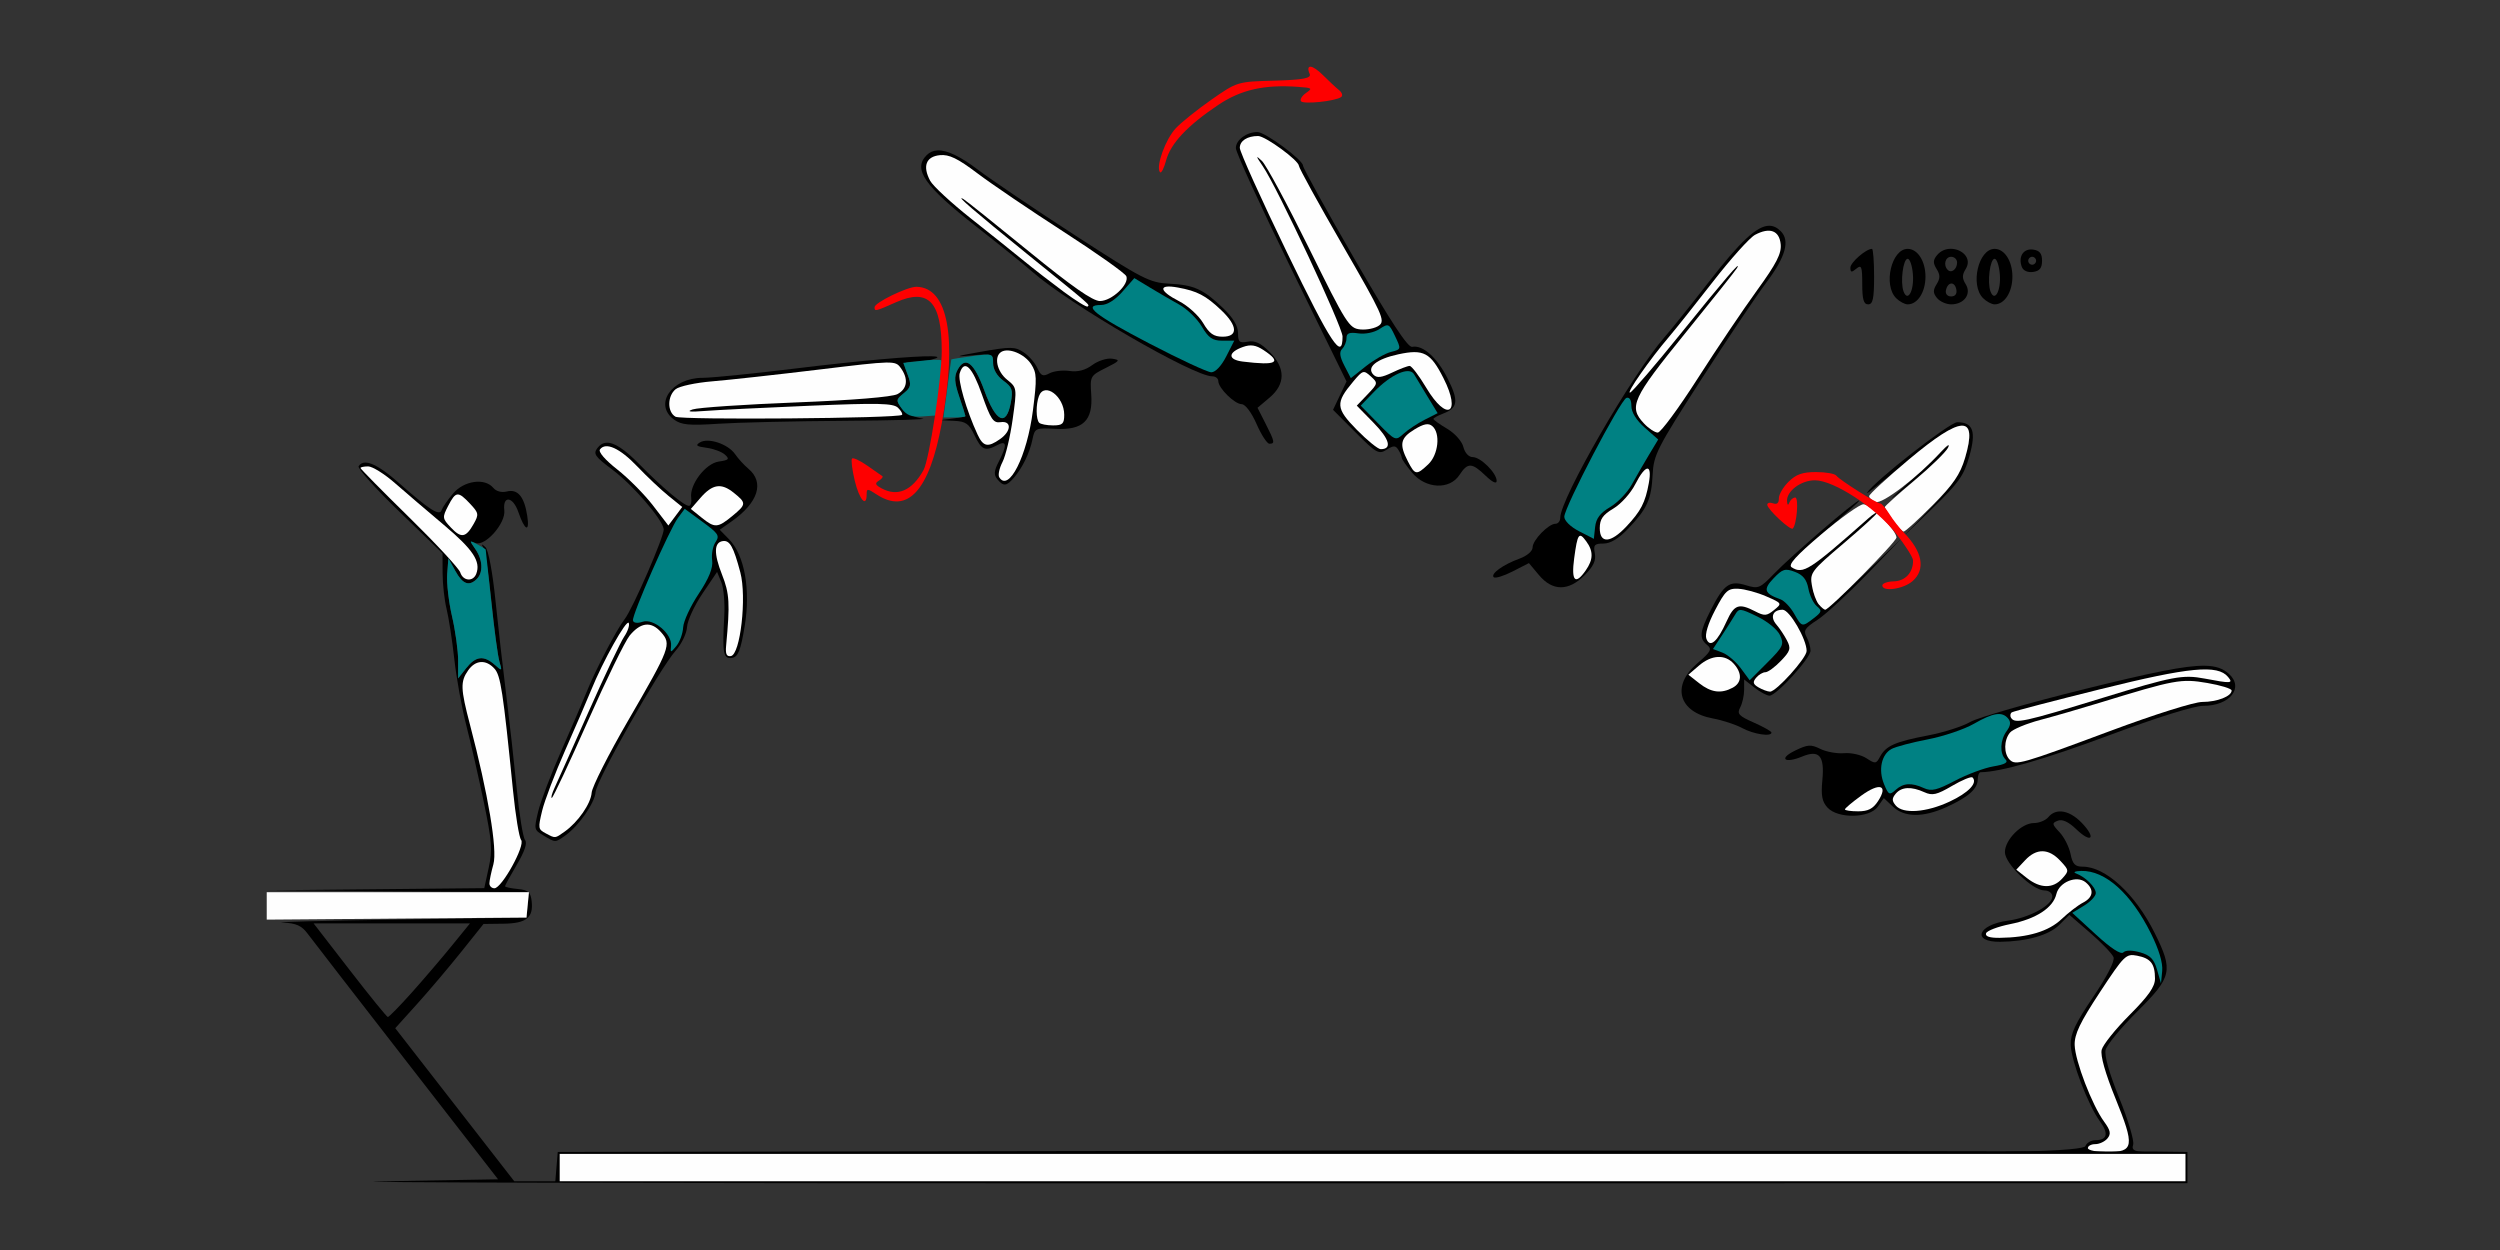 <?xml version="1.0" encoding="UTF-8" standalone="no"?>
<!-- Created with Inkscape (http://www.inkscape.org/) -->

<svg
   xmlns:dc="http://purl.org/dc/elements/1.1/"
   xmlns:cc="http://creativecommons.org/ns#"
   xmlns:rdf="http://www.w3.org/1999/02/22-rdf-syntax-ns#"
   xmlns:svg="http://www.w3.org/2000/svg"
   xmlns="http://www.w3.org/2000/svg"
   xmlns:sodipodi="http://sodipodi.sourceforge.net/DTD/sodipodi-0.dtd"
   xmlns:inkscape="http://www.inkscape.org/namespaces/inkscape"
   id="svg3336"
   version="1.1"
   inkscape:version="0.91 r13725"
   width="800"
   height="400"
   viewBox="0 0 800 400"
   sodipodi:docname="bb950600.svg">
  <rect x="0" y="0" width="800" height="400" fill="#333333" stroke="none"/>
  <defs
     id="defs3340" />
  <sodipodi:namedview
     pagecolor="#a4b0b0"
     bordercolor="#666666"
     borderopacity="1"
     objecttolerance="10"
     gridtolerance="10"
     guidetolerance="10"
     inkscape:pageopacity="0"
     inkscape:pageshadow="2"
     inkscape:window-width="1406"
     inkscape:window-height="897"
     id="namedview3338"
     showgrid="false"
     inkscape:zoom="1.0419665"
     inkscape:cx="555.40202"
     inkscape:cy="116.89482"
     inkscape:window-x="16"
     inkscape:window-y="127"
     inkscape:window-maximized="0"
     inkscape:current-layer="svg3336" />
  <g
     id="g4206"
     transform="translate(75.354,45.498)">
    <g
       transform="translate(-104.673,330.998)"
       id="g4845">
      <path
         sodipodi:nodetypes="cssssssscccsscssccccsssssssssssccc"
         inkscape:connector-curvature="0"
         style="fill:#000000"
         d="m 688.33,-116.832 c -1.363,0.068 -2.582,0.663 -3.531,1.811 -0.866,1.046 -2.954,1.902 -4.639,1.902 -3.95,0 -9.271,5.345 -9.271,9.311 0,3.681 8.85,12.254 12.648,12.254 1.413,0 2.525,0.845 2.525,1.92 0,2.824 -7.343,6.83 -14.203,7.748 -9.684,1.295 -11.727,6.875 -2.477,6.766 8.545,-0.101 15.641,-2.131 18.912,-5.412 l 3.211,-3.221 6.699,5.801 c 3.684,3.19 7.035,6.687 7.449,7.77 0.459,1.2 -2.097,6.179 -6.545,12.748 -5.703,8.422 -7.269,11.763 -7.166,15.283 0.151,5.144 5.558,19.287 9.373,24.514 2.842,3.894 2.33,5.996 -1.459,5.996 -1.372,0 -2.82,0.856 -3.221,1.902 -0.239,0.626 -5.317,1.531 -25.414,1.816 l 0,0.63 c 28.839,-0.063 49.417,-0.133 47.969,-0.215 -6.936,-0.393 -7.876,-0.741 -7.26,-2.689 0.39,-1.231 -1.598,-7.91 -4.414,-14.842 -3.23,-7.952 -4.852,-13.674 -4.398,-15.504 0.395,-1.595 4.969,-7.137 10.166,-12.316 11.103,-11.065 11.53,-13.009 5.525,-25.092 -6.184,-12.442 -15.711,-21.213 -23.045,-21.213 -2.438,0 -3.229,-0.833 -3.873,-4.063 -0.445,-2.234 -2.025,-5.356 -3.51,-6.941 -2.457,-2.623 -2.505,-2.955 -0.537,-3.713 1.426,-0.549 3.423,0.378 5.867,2.727 4.875,4.685 6.498,2.922 1.82,-1.977 -2.217,-2.321 -4.551,-3.576 -6.611,-3.697 -0.2,-0.012 -0.397,-0.012 -0.592,-0.002 z"
         id="path4413" />
      <path
         inkscape:connector-curvature="0"
         style="fill:#fefefe"
         d="m 697.443,-9.105 c 0,-0.698 1.068,-1.268 2.374,-1.268 1.306,0 3.055,-0.823 3.886,-1.828 1.202,-1.452 0.978,-2.56 -1.089,-5.391 -3.831,-5.248 -9.258,-19.389 -9.4,-24.493 -0.096,-3.452 1.696,-7.206 8.059,-16.877 7.79,-11.841 8.361,-12.403 11.913,-11.714 4.366,0.847 5.707,2.559 5.734,7.321 0.015,2.585 -2.058,5.549 -8.16,11.67 -4.499,4.513 -8.505,9.518 -8.902,11.122 -0.459,1.852 1.147,7.521 4.396,15.521 6.236,15.351 5.958,17.205 -2.574,17.205 -3.431,0 -6.237,-0.571 -6.237,-1.268 z"
         id="path4502" />
      <path
         inkscape:connector-curvature="0"
         style="fill:#fefefe"
         d="m 664.854,-77.833 c 0.274,-0.825 3.751,-2.152 7.726,-2.948 8.282,-1.659 13.736,-5.206 14.772,-9.607 0.908,-3.859 6.551,-6.124 9.384,-3.765 2.782,2.316 2.449,4.802 -0.873,6.513 -1.565,0.806 -4.65,3.178 -6.855,5.271 -4.106,3.896 -10.669,5.879 -19.805,5.983 -3.188,0.036 -4.677,-0.458 -4.349,-1.446 z"
         id="path4498" />
      <path
         inkscape:connector-curvature="0"
         style="fill:#fefefe"
         d="m 677.937,-95.513 -3.409,-2.69 2.827,-3.018 c 3.634,-3.88 7.505,-3.832 11.225,0.14 2.871,3.066 2.89,3.232 0.657,5.708 -2.968,3.289 -7.017,3.239 -11.299,-0.14 z"
         id="path4494" />
      <path
         inkscape:connector-curvature="0"
         style="fill:#008183;fill-opacity:1"
         d="m 719.572,-66.184 c -0.985,-3.414 -2.183,-4.641 -5.429,-5.561 -2.609,-0.74 -4.614,-0.729 -5.37,0.029 -0.765,0.767 -3.972,-1.328 -8.771,-5.729 l -7.565,-6.939 3.767,-2.298 c 2.072,-1.264 3.767,-3.074 3.767,-4.023 0,-1.883 -3.316,-5.183 -6.323,-6.292 -1.061,-0.391 -0.337,-0.744 1.643,-0.8 7.693,-0.218 15.953,7.177 22.323,19.985 2.563,5.152 3.857,9.465 3.608,12.021 l -0.388,3.986 -1.264,-4.381 z"
         id="path4524" />
    </g>
    <path
       inkscape:connector-curvature="0"
       id="path4643"
       d="m 41.67,102.52 c -1.009,-0.027 -1.764,0.369 -2.27,1.188 -0.411,0.664 5.464,7.207 13.053,14.539 L 66.25,131.576 l 0.029,6.4 c 0.016,3.52 0.59,8.648 1.275,11.398 0.685,2.75 1.798,9.987 2.475,16.084 0.676,6.097 2.41,15.659 3.85,21.25 1.44,5.591 3.959,16.635 5.6,24.541 2.58,12.435 2.789,15.258 1.557,20.918 l -1.424,6.543 -35.119,0.354 -35.117,0.352 42.268,0.291 42.094,0.291 c -0.645,-0.595 -1.68,-0.847 -3.424,-1.016 -2.234,-0.215 -4.062,-0.611 -4.062,-0.881 0,-0.27 1.708,-3.388 3.795,-6.928 2.517,-4.269 3.397,-6.917 2.613,-7.867 -0.65,-0.788 -1.849,-8.182 -2.664,-16.432 -0.815,-8.25 -2.326,-21.75 -3.357,-30 -1.032,-8.25 -2.589,-21.927 -3.461,-30.393 -0.927,-9 -2.252,-16.008 -3.189,-16.875 -1.258,-1.163 -1.39,-1.108 -0.615,0.252 0.543,0.954 1.704,8.829 2.578,17.5 0.875,8.671 2.008,17.172 2.518,18.891 0.9,3.034 0.853,3.061 -1.557,0.938 -3.46,-3.049 -6.05,-2.734 -9.07,1.105 l -2.59,3.295 0,-5.717 c 0,-3.144 -0.873,-9.479 -1.939,-14.078 -1.067,-4.599 -1.77,-10.679 -1.562,-13.514 l 0.377,-5.154 2.219,4.062 c 2.338,4.278 4.418,5.05 6.906,2.562 2.066,-2.066 1.879,-6.153 -0.434,-9.455 -1.718,-2.453 -1.721,-2.679 -0.027,-2.029 3.095,1.188 9.722,-6.307 9.238,-10.447 -0.571,-4.878 2.768,-4.484 4.486,0.529 2.061,6.014 3.698,6.72 2.85,1.229 -0.957,-6.193 -3.048,-8.676 -6.564,-7.793 -1.655,0.415 -3.382,-0.054 -4.309,-1.17 -2.714,-3.27 -9.386,-2.318 -12.885,1.84 -1.714,2.037 -3.354,4.417 -3.645,5.287 -0.665,1.996 -3.828,-0.026 -13.846,-8.848 -4.769,-4.2 -8.225,-6.313 -10.445,-6.373 z"
       style="fill:#000000" />
    <path
       inkscape:connector-curvature="0"
       id="path4641"
       d="m 93.736,239.998 c 0.058,0.054 0.102,0.122 0.154,0.182 L 93.908,240 93.736,239.998 Z"
       style="fill:#000000" />
    <path
       sodipodi:nodetypes="cccsssccsscccccscccccccccccsccccccsccc"
       inkscape:connector-curvature="0"
       id="path4636"
       d="M 93.891,240.18 93.518,244.062 93.125,248.125 51.25,248.775 c -23.031,0.358 -39.337,0.78 -36.234,0.938 4.479,0.228 6.152,0.976 8.125,3.635 1.366,1.842 15.623,20.263 31.682,40.938 L 84.021,331.875 46.697,332.529 C 26.17,332.889 133.406,333.17 285,333.154 l 339.625,-0.029 0,-5 0,-5 -10.914,-0.139 -231.1,-0.391 c -24.517,0.081 -54.095,0.147 -92.965,0.213 L 103.125,323.125 l -0.389,4.688 -0.387,4.688 -6.572,0 -6.57,0 L 70.166,308.012 51.125,283.523 l 6.945,-7.699 c 3.82,-4.235 10.176,-11.738 14.125,-16.676 l 7.18,-8.979 6.41,-0.084 c 7.304,-0.097 9.596,-1.932 8.992,-7.197 -0.149,-1.304 -0.389,-2.138 -0.887,-2.709 z M 25.006,250 l 25.012,0 25.012,0 -5.848,7.188 c -3.216,3.953 -8.99,10.704 -12.828,15 -3.838,4.296 -7.26,7.788 -7.604,7.76 -0.344,-0.029 -5.826,-6.779 -12.184,-15 z"
       style="fill:#000000" />
    <path
       sodipodi:nodetypes="ccccccccc"
       inkscape:connector-curvature="0"
       id="path4741"
       d="m 103.75,328.125 0,-4.375 228.125,0 292.125,0 0,4.375 0,4.375 -292.125,0 -228.125,0 z"
       style="fill:#fefefe" />
    <path
       inkscape:connector-curvature="0"
       id="path4731"
       d="M 10,244.392 10,240 l 41.954,0 41.954,0 -0.392,4.062 L 93.125,248.125 51.562,248.454 10,248.784 l 0,-4.392 z"
       style="fill:#fefefe" />
    <path
       inkscape:connector-curvature="0"
       id="path4729"
       d="m 81.257,237.188 c 0.004,-0.859 0.578,-3.62 1.277,-6.135 1.314,-4.73 -1.652,-22.367 -7.533,-44.803 -2.985,-11.387 -3.058,-13.648 -0.555,-17.222 2.344,-3.347 5.698,-3.572 8.419,-0.565 1.99,2.199 2.76,7.251 5.948,39.037 0.793,7.906 1.958,15.008 2.589,15.783 1.412,1.733 -6.171,15.467 -8.54,15.467 -0.886,0 -1.608,-0.703 -1.605,-1.562 z"
       style="fill:#fefefe" />
    <path
       inkscape:connector-curvature="0"
       id="path4715"
       d="M 71.933,137.684 C 71.529,136.411 64.179,128.486 55.599,120.074 47.02,111.662 40,104.548 40,104.265 c 0,-0.283 1.106,-0.515 2.458,-0.515 1.352,0 5.189,2.391 8.526,5.312 3.337,2.922 10.409,8.969 15.716,13.438 9.328,7.856 11.862,11.68 10.349,15.622 -1.006,2.622 -4.232,2.346 -5.116,-0.438 z"
       style="fill:#fefefe" />
    <path
       inkscape:connector-curvature="0"
       id="path4709"
       d="m 68.892,123.277 c -2.713,-2.888 -2.75,-3.193 -0.833,-6.899 2.432,-4.703 3.163,-4.774 7.004,-0.685 2.786,2.965 2.868,3.425 1.155,6.462 -2.506,4.445 -3.991,4.672 -7.326,1.122 z"
       style="fill:#fefefe" />
    <path
       inkscape:connector-curvature="0"
       id="path4759"
       d="m 71.25,165.871 c 0,-3.144 -0.873,-9.479 -1.939,-14.077 -1.067,-4.599 -1.77,-10.68 -1.562,-13.515 L 68.125,133.125 l 2.22,4.062 c 2.338,4.278 4.418,5.05 6.905,2.562 2.096,-2.096 1.868,-6.168 -0.538,-9.603 -1.977,-2.823 -1.959,-2.867 0.625,-1.484 1.464,0.784 2.693,1.546 2.73,1.694 0.037,0.148 0.833,7.581 1.77,16.519 0.936,8.938 2.119,17.656 2.629,19.375 0.9,3.034 0.854,3.061 -1.556,0.938 -3.46,-3.049 -6.049,-2.733 -9.07,1.106 l -2.591,3.294 0,-5.716 z"
       style="fill:#008183" />
    <g
       transform="translate(141.268,47.874)"
       id="g4768">
      <path
         inkscape:connector-curvature="0"
         style="fill:#000000"
         d="m 488.846,119.664 c -6.269,-0.08 -17.03,2.184 -38.221,7.424 -17.875,4.42 -34.443,9.183 -36.818,10.584 -2.376,1.401 -8.454,3.338 -13.506,4.305 -10.502,2.009 -13.453,3.32 -15.316,6.803 -1.235,2.308 -1.523,2.339 -4.344,0.49 -1.662,-1.089 -4.875,-1.819 -7.143,-1.623 -2.267,0.196 -5.685,-0.417 -7.594,-1.361 -3.045,-1.507 -4.042,-1.439 -8.125,0.545 -5.333,2.591 -3.355,4.229 2.285,1.893 5.479,-2.269 7.214,-0.239 6.465,7.562 -0.468,4.875 -0.104,6.837 1.627,8.75 3.302,3.649 13.496,3.474 16.123,-0.277 l 1.92,-2.742 2.918,2.742 c 3.694,3.47 9.667,3.522 17.109,0.146 6.96,-3.157 10.023,-5.86 10.023,-8.848 0,-1.268 0.422,-2.311 0.938,-2.316 6.359,-0.064 20.468,-4.121 41.184,-11.846 15.302,-5.706 27.083,-9.395 30.008,-9.395 8.589,0 13.229,-5.836 8.184,-10.295 -1.81,-1.6 -3.955,-2.493 -7.717,-2.541 z"
         id="path4651" />
      <path
         inkscape:connector-curvature="0"
         style="fill:#fefefe"
         d="m 373.75,165.633 c 0,-0.339 2.351,-2.32 5.224,-4.401 5.949,-4.31 8.75,-3.393 5.374,1.76 -1.605,2.449 -3.186,3.259 -6.366,3.259 -2.327,0 -4.231,-0.278 -4.231,-0.617 z"
         id="path4701" />
      <path
         inkscape:connector-curvature="0"
         style="fill:#fefefe"
         d="m 390,164.375 c -1.241,-1.496 -1.241,-2.254 0,-3.75 1.847,-2.225 4.995,-2.393 9.174,-0.489 2.559,1.166 3.965,0.845 8.865,-2.027 3.203,-1.877 6.149,-3.087 6.546,-2.69 1.737,1.737 -1.281,4.903 -7.378,7.741 C 399.749,166.633 392.31,167.158 390,164.375 Z"
         id="path4699" />
      <path
         inkscape:connector-curvature="0"
         style="fill:#fefefe"
         d="m 426.469,149.719 c -1.921,-1.921 -1.875,-6.246 0.094,-8.649 0.859,-1.05 5.219,-2.876 9.688,-4.059 4.469,-1.183 12.906,-3.621 18.75,-5.417 24.353,-7.488 26.303,-7.849 34.688,-6.419 4.297,0.733 7.812,1.817 7.812,2.41 0,1.853 -4.641,3.666 -9.386,3.666 -2.584,0 -15.179,3.961 -29.145,9.166 -28.898,10.77 -30.559,11.245 -32.501,9.303 z"
         id="path4695" />
      <path
         inkscape:connector-curvature="0"
         style="fill:#fefefe"
         d="m 426.928,136.336 c -0.396,-0.64 -0.279,-1.436 0.26,-1.769 0.538,-0.333 13.345,-3.678 28.458,-7.434 28.376,-7.052 37.366,-7.91 40.705,-3.887 1.734,2.09 1.029,2.14 -7.467,0.529 -7.021,-1.332 -10.199,-0.733 -32.515,6.124 -25.398,7.804 -28.216,8.42 -29.441,6.437 z"
         id="path4687" />
      <path
         inkscape:connector-curvature="0"
         style="fill:#008183"
         d="m 386.277,157.565 c -1.901,-4.589 -0.838,-9.543 2.421,-11.288 1.33,-0.712 6.527,-2.083 11.548,-3.048 5.021,-0.964 11.66,-3.204 14.754,-4.977 6.258,-3.586 9.061,-4.016 10.994,-1.687 0.917,1.105 0.778,2.279 -0.472,3.989 -2.113,2.89 -2.303,7.164 -0.402,9.065 0.993,0.993 -0.071,1.613 -3.871,2.255 -2.882,0.487 -8.403,2.549 -12.267,4.582 -5.78,3.041 -7.543,3.461 -9.938,2.37 -4.015,-1.83 -6.601,-1.662 -9.089,0.59 -1.933,1.75 -2.253,1.589 -3.678,-1.851 z"
         id="path4753" />
    </g>
    <g
       transform="matrix(0.99,-0.142,0.142,0.99,13.165,298.304)"
       id="g4819">
      <path
         inkscape:connector-curvature="0"
         style="fill:#000000"
         d="m 133.117,-185.074 c -1.126,-0.087 -2.137,0.343 -3.064,1.273 -1.656,1.662 -1.211,2.548 3.83,7.605 5.759,5.777 13.468,17.821 13.49,21.08 0.014,2.034 -13.478,23.93 -16.498,26.775 -2.775,2.614 -11.545,14.769 -15.1,20.93 -1.61,2.791 -6.494,10.781 -10.855,17.758 -4.361,6.977 -8.922,15.2 -10.135,18.271 -2.187,5.541 -2.182,5.604 0.68,7.928 3.397,2.759 3.261,2.741 6.797,0.922 4.734,-2.435 10.83,-8.961 11.59,-12.406 0.825,-3.742 25.88,-36.153 31.83,-41.176 2.148,-1.813 4.229,-4.931 4.627,-6.926 0.398,-1.995 3.265,-6.43 6.369,-9.855 l 5.645,-6.229 0.881,3.463 c 0.484,1.904 0.215,6.755 -0.596,10.781 -2.37,11.77 -2.294,13.662 0.529,13.662 1.969,0 3.087,-1.944 5.482,-9.514 3.573,-11.291 3.169,-22.477 -1.02,-28.184 l -2.531,-3.451 4.117,-2.086 c 9.345,-4.738 12.309,-10.876 7.711,-15.973 -1.155,-1.281 -2.736,-3.609 -3.514,-5.174 -1.754,-3.529 -7.725,-6.534 -10.584,-5.326 -1.684,0.712 -1.303,1.135 1.812,2.004 2.173,0.606 4.663,1.959 5.531,3.008 1.346,1.627 1.011,1.908 -2.26,1.908 -4.298,0 -10.383,6.003 -10.383,10.244 0,1.342 -0.459,2.439 -1.018,2.439 -1.422,0 -7.654,-6.931 -13.885,-15.443 -3.965,-5.416 -7.003,-8.118 -9.48,-8.311 z"
         id="path4422" />
      <path
         inkscape:connector-curvature="0"
         style="fill:#fefefe"
         d="m 96.204,-64.102 c -2.257,-1.656 -2.263,-1.937 -0.149,-7.294 1.209,-3.064 5.767,-11.28 10.128,-18.256 4.361,-6.976 9.26,-14.968 10.887,-17.758 5.039,-8.643 14.484,-21 14.959,-19.57 0.248,0.747 -0.678,2.603 -2.058,4.122 -1.38,1.52 -7.98,11.48 -14.666,22.134 -6.686,10.654 -13.08,20.786 -14.21,22.515 -1.129,1.729 -1.745,3.144 -1.368,3.144 0.377,0 7.036,-10.132 14.798,-22.515 7.762,-12.383 15.517,-23.799 17.234,-25.369 4.087,-3.737 7.485,-3.612 10.085,0.369 2.82,4.317 2.3,5.269 -14.519,26.586 -7.706,9.767 -14.339,19.248 -14.741,21.068 -0.764,3.466 -5.621,8.699 -10.323,11.122 -3.428,1.767 -3.228,1.777 -6.057,-0.299 z"
         id="path4500" />
      <path
         inkscape:connector-curvature="0"
         style="fill:#fefefe"
         d="m 161.836,-115.338 c 3.188,-13.277 3.449,-16.351 1.93,-22.725 -1.681,-7.056 -1.09,-10.572 1.778,-10.572 2.261,0 3.134,2.268 4.124,10.716 0.953,8.136 -3.731,26.069 -6.809,26.069 -1.389,0 -1.648,-0.883 -1.022,-3.488 z"
         id="path4492" />
      <path
         inkscape:connector-curvature="0"
         style="fill:#fefefe"
         d="m 159.933,-156.986 -3.066,-3.278 3.548,-3.065 c 4.445,-3.839 7.267,-3.873 10.773,-0.129 3.583,3.826 3.503,4.251 -1.36,7.226 -5.311,3.248 -6.216,3.179 -9.896,-0.755 z"
         id="path4480" />
      <path
         inkscape:connector-curvature="0"
         style="fill:#fefefe"
         d="m 145.038,-163.092 c -2.182,-3.879 -6.536,-9.742 -9.675,-13.028 -3.427,-3.588 -5.248,-6.436 -4.557,-7.129 2.17,-2.177 6.35,0.507 11.045,7.093 2.585,3.626 6.429,8.455 8.542,10.732 l 3.843,4.139 -2.615,2.623 -2.615,2.623 z"
         id="path4474" />
      <path
         inkscape:connector-curvature="0"
         style="fill:#008183;fill-opacity:1"
         d="m 144.388,-117.805 c 0.962,-3.69 -4.308,-9.616 -7.933,-8.92 -1.711,0.328 -2.981,-0.04 -2.981,-0.864 0,-1.931 15.749,-27.259 18.94,-30.46 l 2.532,-2.54 5.051,4.948 c 4.539,4.446 4.861,5.159 3.174,7.029 -1.033,1.145 -1.877,3.665 -1.877,5.6 0,2.391 -1.848,5.581 -5.766,9.952 -3.171,3.538 -6.082,8.017 -6.468,9.952 -0.386,1.935 -1.735,4.457 -2.997,5.603 -2.144,1.947 -2.255,1.927 -1.674,-0.3 z"
         id="path4522" />
    </g>
    <g
       transform="translate(-50.382,242.595)"
       id="g4838">
      <path
         inkscape:connector-curvature="0"
         style="fill:#000000"
         d="m 275.033,-239.959 c -1.384,0.064 -2.533,0.573 -3.475,1.518 -4.476,4.49 -0.734,9.867 15.951,22.914 7.349,5.747 15.385,12.229 17.861,14.406 11.805,10.382 51.526,33.459 57.592,33.459 1.054,0 1.916,0.677 1.916,1.504 0,2.233 5.199,7.372 7.492,7.406 1.163,0.018 3.143,2.659 4.756,6.342 1.52,3.472 3.37,6.311 4.109,6.311 1.845,0 1.727,-0.619 -1.23,-6.434 l -2.576,-5.066 3.84,-3.24 c 5.166,-4.36 5.166,-9.49 0.004,-14.668 -2.801,-2.81 -4.675,-3.689 -6.953,-3.252 -2.683,0.515 -3.121,0.127 -3.121,-2.773 0,-2.243 -1.587,-4.894 -4.74,-7.918 -6.39,-6.127 -9.332,-7.468 -17.295,-7.869 -6.257,-0.315 -8.509,-1.469 -29.984,-15.383 -12.77,-8.274 -26.858,-17.793 -31.309,-21.152 -5.614,-4.238 -9.794,-6.245 -12.838,-6.104 z"
         id="path4426" />
      <path
         inkscape:connector-curvature="0"
         style="fill:#fefefe"
         d="m 372.705,-172.39 c -4.847,-0.599 -4.806,-2.945 0.082,-4.678 2.442,-0.866 4.106,-0.616 6.535,0.981 6.122,4.024 4.294,5.046 -6.617,3.697 z"
         id="path4466" />
      <path
         inkscape:connector-curvature="0"
         style="fill:#fefefe"
         d="m 360.028,-184.718 c -1.414,-2.404 -4.885,-5.555 -7.712,-7.002 -6.541,-3.347 -6.739,-5.521 -0.399,-4.372 6.214,1.125 8.94,2.55 13.91,7.268 5.278,5.011 5.458,8.478 0.441,8.478 -2.841,0 -4.248,-0.986 -6.24,-4.372 z"
         id="path4456" />
      <path
         inkscape:connector-curvature="0"
         style="fill:#fefefe"
         d="m 315.401,-194.74 c -3.914,-2.897 -9.605,-7.307 -12.645,-9.8 -3.041,-2.493 -10.688,-8.615 -16.994,-13.604 -6.306,-4.989 -12.195,-10.437 -13.086,-12.107 -2.496,-4.678 -1.328,-7.749 3.114,-8.187 2.955,-0.291 5.701,1.036 12.002,5.802 4.494,3.398 16.911,11.818 27.593,18.71 10.682,6.892 19.716,13.3 20.076,14.241 0.991,2.59 -4.699,7.924 -8.452,7.924 -2.329,0 -8.988,-4.653 -22.857,-15.97 -10.763,-8.784 -20.139,-16.285 -20.834,-16.669 -2.864,-1.582 3.502,3.909 20.232,17.451 21.213,17.17 20.195,16.286 19.515,16.945 -0.301,0.292 -3.751,-1.839 -7.665,-4.736 z"
         id="path4454" />
      <path
         inkscape:connector-curvature="0"
         style="fill:#008183;fill-opacity:1"
         d="m 342.854,-178.155 c -17.559,-9.146 -21.573,-12.339 -15.514,-12.339 1.981,0 4.522,-1.584 6.902,-4.303 l 3.766,-4.303 4.9,2.968 c 2.695,1.632 6.964,4.115 9.485,5.517 2.522,1.402 5.774,4.571 7.228,7.043 2.11,3.587 3.423,4.494 6.505,4.494 l 3.862,0 -2.58,5.074 c -1.527,3.002 -3.473,5.062 -4.768,5.045 -1.203,-0.016 -10.107,-4.154 -19.786,-9.196 z"
         id="path4512" />
    </g>
    <g
       transform="translate(-39.583,297.373)"
       id="g4802">
      <path
         inkscape:connector-curvature="0"
         style="fill:#000000"
         d="m 530.441,-270.633 c -4.005,-0.054 -9.456,5.195 -19.211,17.748 -5.729,7.372 -12.194,15.436 -14.365,17.92 -10.35,11.842 -33.355,51.685 -33.355,57.77 0,1.057 -0.674,1.922 -1.498,1.922 -2.27,0 -7.352,5.241 -7.352,7.58 0,1.18 -1.783,2.707 -4.17,3.572 -5.227,1.896 -9.362,4.873 -8.279,5.959 0.453,0.455 3.173,-0.378 6.045,-1.848 l 5.223,-2.672 3.232,3.852 c 4.346,5.182 9.461,5.182 14.623,0.004 2.801,-2.81 3.676,-4.691 3.24,-6.977 -0.513,-2.692 -0.128,-3.129 2.764,-3.129 2.236,0 4.88,-1.592 7.895,-4.756 6.108,-6.41 7.444,-9.362 7.844,-17.35 0.314,-6.276 1.465,-8.534 15.336,-30.076 8.248,-12.81 17.737,-26.942 21.086,-31.406 6.145,-8.191 7.585,-13.344 4.572,-16.365 -1.119,-1.123 -2.294,-1.73 -3.629,-1.748 z"
         id="path4438" />
      <path
         inkscape:connector-curvature="0"
         style="fill:#fefefe"
         d="m 467.96,-164.173 c 1.074,-8.001 1.542,-8.661 3.873,-5.464 2.317,3.179 2.268,5.805 -0.175,9.304 -3.35,4.798 -4.673,3.425 -3.697,-3.84 z"
         id="path4472" />
      <path
         inkscape:connector-curvature="0"
         style="fill:#fefefe"
         d="m 476.155,-173.879 c 0,-2.85 0.983,-4.262 4.358,-6.259 2.397,-1.419 5.538,-4.9 6.98,-7.736 3.337,-6.561 5.503,-6.76 4.359,-0.4 -1.122,6.233 -2.542,8.968 -7.245,13.953 -4.996,5.294 -8.452,5.475 -8.452,0.442 z"
         id="path4468" />
      <path
         inkscape:connector-curvature="0"
         style="fill:#fefefe"
         d="m 490.285,-207.383 c -4.963,-5.3 -3.763,-7.925 13.171,-28.806 8.756,-10.797 16.234,-20.202 16.617,-20.899 1.591,-2.898 -3.975,3.581 -17.979,20.93 -8.166,10.116 -15.461,18.62 -16.212,18.897 -1.51,0.558 6.289,-10.638 12.333,-17.705 2.124,-2.484 8.509,-10.495 14.188,-17.804 5.679,-7.308 11.721,-14.037 13.427,-14.953 4.717,-2.532 7.799,-1.395 8.222,3.035 0.283,2.965 -1.376,6.19 -7.587,14.746 -4.372,6.023 -12.924,18.723 -19.003,28.223 -6.08,9.5 -11.813,17.272 -12.741,17.272 -0.928,0 -2.924,-1.321 -4.436,-2.936 z"
         id="path4450" />
      <path
         inkscape:connector-curvature="0"
         style="fill:#008183;fill-opacity:1"
         d="m 469.517,-172.881 c -2.739,-1.416 -4.73,-3.376 -4.713,-4.641 0.041,-3.097 17.975,-37.387 19.887,-38.025 0.981,-0.327 1.581,0.667 1.581,2.618 0,1.988 1.579,4.536 4.289,6.923 l 4.289,3.778 -2.959,4.916 c -1.627,2.704 -4.102,6.985 -5.499,9.515 -1.397,2.53 -4.517,5.769 -6.933,7.199 -3.196,1.891 -4.503,3.632 -4.796,6.384 l -0.403,3.784 z"
         id="path4510" />
    </g>
    <g
       transform="translate(-49.1,243.071)"
       id="g4827">
      <path
         inkscape:connector-curvature="0"
         style="fill:#000000"
         d="m 296.982,-177.242 c -1.876,-0.018 -4.604,0.4 -9.379,1.242 -7.945,1.401 -8.784,1.703 -3.338,1.207 7.081,-0.645 7.273,-0.578 7.273,2.496 0,1.933 1.266,4.082 3.266,5.543 2.858,2.089 3.155,2.973 2.387,7.082 -1.448,7.742 -4.744,6.227 -8.43,-3.869 -3.314,-9.078 -6.147,-11.264 -8.609,-6.648 -1.119,2.097 -0.997,4.003 0.547,8.547 1.093,3.217 1.986,5.995 1.986,6.176 0,0.18 -1.849,0.558 -4.109,0.84 l -4.109,0.514 4.51,0.203 c 3.821,0.172 4.828,0.877 6.617,4.641 2.245,4.723 3.399,5.216 7.293,3.125 3.058,-1.641 3.199,-0.024 0.467,5.275 -1.541,2.989 -1.643,4.232 -0.475,5.645 1.952,2.359 2.914,2.283 5.256,-0.41 2.768,-3.183 5.103,-7.982 5.99,-12.307 0.743,-3.623 0.98,-3.734 7.277,-3.398 8.91,0.474 12.135,-2.609 11.535,-11.035 -0.412,-5.785 -0.304,-5.978 4.639,-8.447 4.572,-2.284 4.767,-2.57 2.039,-2.967 -1.66,-0.241 -4.513,0.674 -6.346,2.033 -2.23,1.654 -4.635,2.281 -7.271,1.893 -2.166,-0.319 -5.06,0.021 -6.432,0.758 -2.082,1.117 -2.724,0.834 -3.881,-1.713 -0.763,-1.679 -2.756,-3.953 -4.43,-5.053 -1.37,-0.9 -2.397,-1.353 -4.273,-1.371 z"
         id="path4420" />
      <path
         inkscape:connector-curvature="0"
         style="fill:#000000"
         d="m 271.822,-174.562 c -5.579,-0.106 -22.794,1.38 -42.764,3.822 -13.846,1.693 -27.566,3.078 -30.492,3.078 -9.913,0 -15.742,8.519 -9.139,13.357 2.342,1.716 4.838,1.952 14.104,1.34 6.192,-0.409 24.404,-0.834 40.467,-0.945 16.063,-0.112 27.269,-0.441 24.904,-0.73 -2.365,-0.289 -5.278,-1.738 -6.473,-3.219 -2.072,-2.567 -2.047,-2.791 0.508,-4.867 2.367,-1.924 2.507,-2.634 1.207,-6.094 -1.447,-3.854 -1.407,-3.916 2.529,-4.004 2.2,-0.049 5.135,-0.535 6.521,-1.078 1.054,-0.413 0.487,-0.625 -1.373,-0.66 z"
         id="path4418" />
      <path
         inkscape:connector-curvature="0"
         style="fill:#fefefe"
         d="m 293.499,-135.846 c -0.44,-0.714 0.03,-2.908 1.045,-4.876 1.014,-1.968 2.479,-8.121 3.255,-13.673 1.403,-10.036 1.392,-10.11 -1.793,-12.68 -3.272,-2.64 -4.27,-7.386 -1.867,-8.876 2.344,-1.453 7.414,0.613 9.558,3.896 1.835,2.809 1.902,4.529 0.581,14.862 -1.868,14.613 -7.751,26.263 -10.779,21.348 z"
         id="path4488" />
      <path
         inkscape:connector-curvature="0"
         style="fill:#fefefe"
         d="m 286.535,-149.586 c -3.532,-7.627 -6.362,-17.394 -5.672,-19.576 1.445,-4.565 3.955,-2.136 7.123,6.892 2.763,7.873 3.614,9.139 5.918,8.799 3.606,-0.532 3.532,2.833 -0.119,5.399 -3.958,2.781 -5.401,2.48 -7.251,-1.514 z"
         id="path4486" />
      <path
         inkscape:connector-curvature="0"
         style="fill:#fefefe"
         d="m 306.29,-153.286 c -1.053,-1.056 -1.095,-5.898 -0.075,-8.564 1.759,-4.597 8.084,0.114 8.084,6.021 0,2.875 -0.543,3.388 -3.583,3.388 -1.971,0 -3.962,-0.381 -4.426,-0.846 z"
         id="path4482" />
      <path
         inkscape:connector-curvature="0"
         style="fill:#fefefe"
         d="m 189.914,-155.212 c -2.668,-1.498 -2.658,-6.572 0.018,-8.8 1.146,-0.954 6.41,-2.09 11.697,-2.525 5.287,-0.435 20.631,-2.125 34.097,-3.756 23.995,-2.907 24.519,-2.918 26.238,-0.559 2.548,3.495 2.154,6.692 -1.033,8.403 -1.707,0.916 -14.33,1.949 -32.561,2.664 -16.375,0.642 -31.196,1.642 -32.934,2.222 -2.161,0.721 -0.961,0.88 3.794,0.504 3.825,-0.303 18.904,-1.053 33.509,-1.668 22.108,-0.93 26.86,-0.821 28.376,0.652 1.002,0.973 1.571,1.996 1.265,2.273 -1.235,1.116 -70.522,1.681 -72.465,0.59 z"
         id="path4478" />
      <path
         inkscape:connector-curvature="0"
         style="fill:#008183;fill-opacity:1"
         d="m 262.324,-157.785 c -1.893,-2.613 -1.852,-2.938 0.632,-4.958 2.315,-1.882 2.476,-2.648 1.243,-5.931 l -1.416,-3.77 5.841,-0.665 c 3.213,-0.366 6.074,-0.436 6.358,-0.156 0.284,0.28 -3e-4,4.366 -0.632,9.081 l -1.149,8.572 -4.426,0.312 c -3.332,0.235 -4.927,-0.38 -6.452,-2.485 z"
         id="path4518" />
      <path
         inkscape:connector-curvature="0"
         style="fill:#008183;fill-opacity:1"
         d="m 276.857,-164.173 c 0.665,-5.058 1.253,-9.274 1.306,-9.37 0.053,-0.096 3.084,-0.577 6.736,-1.07 6.483,-0.876 6.639,-0.822 6.639,2.288 0,1.962 1.253,4.1 3.266,5.571 2.858,2.089 3.157,2.974 2.388,7.082 -1.448,7.742 -4.745,6.229 -8.431,-3.867 -3.314,-9.078 -6.146,-11.266 -8.609,-6.651 -1.119,2.097 -0.997,4.003 0.547,8.547 1.093,3.217 1.987,6.033 1.987,6.257 0,0.225 -1.584,0.408 -3.519,0.408 l -3.519,0 z"
         id="path4516" />
      <path
         style="fill:#fe0000"
         d="m 247.264,-134.75 c -0.843,-3.526 -1.229,-6.716 -0.858,-7.088 0.371,-0.373 2.569,0.655 4.884,2.284 2.315,1.629 4.477,3.137 4.805,3.352 0.328,0.215 -0.176,0.869 -1.119,1.454 -1.347,0.835 -1.154,1.364 0.902,2.468 5.098,2.737 9.688,0.739 13.375,-5.82 1.856,-3.301 5.846,-29.316 5.846,-38.113 0,-15.788 -4.204,-20.266 -14.668,-15.623 -6.672,2.961 -6.828,2.996 -6.828,1.568 0,-1.46 10.516,-6.576 13.416,-6.527 10.112,0.171 13.106,16.286 8.101,43.611 -3.985,21.759 -10.956,29.351 -20.929,22.796 -2.869,-1.886 -3.117,-1.886 -3.117,0 0,4.413 -2.357,1.715 -3.81,-4.362 z"
         id="path3462"
         inkscape:connector-curvature="0" />
    </g>
    <path
       inkscape:connector-curvature="0"
       id="path4436"
       d="m 548.959,34.116 c -1.605,-0.016 -3.254,0.58 -4.453,2.029 -1.307,1.579 -1.338,2.523 -0.145,4.439 1.177,1.891 1.177,2.978 0,4.869 -1.193,1.916 -1.162,2.86 0.145,4.439 0.913,1.103 2.943,2.006 4.512,2.006 4.169,0 6.582,-3.346 4.652,-6.445 -1.177,-1.891 -1.177,-2.978 0,-4.869 2.136,-3.431 -1.181,-6.434 -4.711,-6.469 z m -25.277,0.023 c -1.91,0 -6.91,4.349 -6.91,6.01 0,1.556 0.355,1.619 1.898,0.334 1.644,-1.369 1.896,-0.712 1.896,4.92 0,4.93 0.455,6.496 1.895,6.496 1.505,0 1.898,-1.832 1.898,-8.879 0,-4.884 -0.306,-8.881 -0.678,-8.881 z m 11.424,0 c -5.189,0 -7.901,11.555 -3.701,15.768 1.093,1.096 2.757,1.992 3.701,1.992 3.178,0 5.693,-3.92 5.693,-8.879 0,-4.959 -2.515,-8.881 -5.693,-8.881 z m 27.82,0 c -5.189,0 -7.903,11.555 -3.703,15.768 1.093,1.096 2.759,1.992 3.703,1.992 3.178,0 5.691,-3.92 5.691,-8.879 0,-4.959 -2.513,-8.881 -5.691,-8.881 z m 11.756,0.184 c -2.749,-0.054 -4.223,2.53 -3.043,5.615 0.457,1.195 1.901,1.83 3.611,1.586 2.09,-0.298 2.852,-1.253 2.852,-3.578 0,-2.325 -0.762,-3.278 -2.852,-3.576 -0.194,-0.028 -0.385,-0.043 -0.568,-0.047 z m -25.664,2.354 c 1.043,0 1.896,0.825 1.896,1.83 0,2.119 -1.806,3.549 -2.986,2.365 -1.511,-1.516 -0.815,-4.195 1.09,-4.195 z m 25.92,0 c 0.695,0 1.268,0.572 1.268,1.27 0,0.698 -0.572,1.268 -1.268,1.268 -0.695,0 -1.262,-0.57 -1.262,-1.268 0,-0.698 0.566,-1.27 1.262,-1.27 z m -39.832,0.635 c 0.696,0 1.447,2.218 1.668,4.926 0.43,5.259 -1.626,9.091 -2.979,5.555 -1.113,-2.909 -0.167,-10.48 1.311,-10.48 z m 27.82,0 c 0.695,0 1.445,2.218 1.666,4.926 0.43,5.259 -1.624,9.091 -2.977,5.555 -1.113,-2.909 -0.167,-10.48 1.311,-10.48 z m -13.896,7.92 c 0.697,-0.052 1.388,0.573 1.645,1.91 0.267,1.388 -0.354,2.221 -1.656,2.221 -1.215,0 -1.912,-0.82 -1.674,-1.969 0.286,-1.378 0.989,-2.11 1.686,-2.162 z"
       style="fill:#000000" />
    <g
       transform="translate(-42.231,277.313)"
       id="g4809">
      <path
         inkscape:connector-curvature="0"
         style="fill:#000000"
         d="m 369.256,-280.555 c -3.496,0 -6.906,2.533 -6.906,5.131 0,1.378 7.968,18.745 17.707,38.594 l 17.707,36.088 -2.156,4.537 -2.156,4.535 7.211,7.234 c 6.646,6.667 7.424,7.102 9.91,5.545 2.249,-1.409 2.874,-1.406 3.771,0.014 0.592,0.936 1.088,2.087 1.098,2.557 0.011,0.47 1.49,2.611 3.291,4.758 4.371,5.211 12.011,5.577 15.178,0.729 2.626,-4.02 3.959,-3.981 8.35,0.238 2.199,2.113 3.547,2.748 3.547,1.668 0,-2.523 -5.126,-7.613 -7.668,-7.613 -1.274,0 -2.509,-1.339 -2.984,-3.238 -0.457,-1.825 -2.724,-4.369 -5.195,-5.832 -2.412,-1.427 -4.385,-2.84 -4.385,-3.137 0,-0.297 1.439,-1.088 3.195,-1.758 4.68,-1.785 4.944,-4.054 1.309,-11.252 -3.383,-6.697 -7.936,-10.745 -11.32,-10.062 -1.385,0.279 -6.825,-8.014 -18.438,-28.111 -9.06,-15.68 -16.475,-29.113 -16.475,-29.854 0,-1.842 -12.094,-10.77 -14.59,-10.77 z"
         id="path4440" />
      <path
         inkscape:connector-curvature="0"
         style="fill:#fefefe"
         d="m 417.388,-175.209 c -2.814,-5.459 -2.407,-7.419 2.113,-10.177 2.977,-1.816 4.477,-2.105 5.69,-1.095 2.713,2.259 1.991,9.174 -1.279,12.256 -3.775,3.558 -4.217,3.491 -6.525,-0.984 z"
         id="path4464" />
      <path
         inkscape:connector-curvature="0"
         style="fill:#fefefe"
         d="m 401.056,-185.279 c -6.765,-6.89 -6.893,-8.587 -1.158,-15.423 3.083,-3.675 3.342,-3.752 5.629,-1.676 2.342,2.126 2.317,2.261 -1.039,5.776 l -3.437,3.599 5.455,5.576 c 5.069,5.181 5.901,8.349 2.193,8.349 -0.854,0 -4.293,-2.79 -7.642,-6.201 z"
         id="path4458" />
      <path
         inkscape:connector-curvature="0"
         style="fill:#fefefe"
         d="m 423.271,-198.739 c -2.288,-3.837 -4.678,-6.976 -5.311,-6.976 -0.633,0 -3.167,0.965 -5.632,2.144 -3.372,1.613 -4.841,1.783 -5.932,0.688 -2.356,-2.363 0.885,-5.031 7.959,-6.553 8.087,-1.74 10.295,-0.565 14.47,7.701 5.783,11.448 1.018,14.019 -5.554,2.997 z"
         id="path4452" />
      <path
         inkscape:connector-curvature="0"
         style="fill:#fefefe"
         d="m 378.762,-241.921 c -8.331,-17.223 -15.147,-32.329 -15.147,-33.57 0,-2.255 2.372,-3.795 5.847,-3.795 2.333,0 13.005,7.8 13.071,9.553 0.027,0.72 6.309,12.136 13.959,25.369 12.777,22.101 13.73,24.194 11.697,25.702 -1.217,0.903 -3.92,1.474 -6.007,1.268 -3.589,-0.353 -4.474,-1.752 -16.439,-26.018 -6.955,-14.105 -13.729,-26.663 -15.055,-27.906 -2.041,-1.915 -1.997,-1.654 0.288,1.7 4.62,6.785 25.515,51.403 25.515,54.485 0,7.869 -3.586,2.451 -17.73,-26.789 z"
         id="path3468" />
      <path
         inkscape:connector-curvature="0"
         style="fill:#008183;fill-opacity:1"
         d="m 407.866,-187.329 -5.563,-5.686 4.215,-4.363 c 5.45,-5.641 11.317,-8.245 12.837,-5.698 0.591,0.99 2.535,4.202 4.32,7.138 l 3.245,5.338 -4.15,2.104 c -2.282,1.157 -5.318,3.173 -6.745,4.479 -2.561,2.343 -2.669,2.3 -8.159,-3.312 z"
         id="path4506" />
      <path
         inkscape:connector-curvature="0"
         style="fill:#008183;fill-opacity:1"
         d="m 397.078,-205.804 c -1.486,-2.882 -1.681,-4.395 -0.694,-5.385 0.755,-0.757 1.372,-2.305 1.372,-3.44 0,-1.572 0.905,-1.93 3.796,-1.505 2.175,0.32 5.064,-0.275 6.766,-1.393 2.855,-1.877 3.047,-1.789 4.979,2.274 1.992,4.19 1.98,4.234 -1.316,5.064 -1.829,0.461 -5.465,2.537 -8.081,4.615 l -4.755,3.778 z"
         id="path3464" />
      <path
         style="fill:#fe0000"
         d="m 396.029,-291.745 c -1.916,1.339 -12.1,2.383 -12.845,1.317 -0.386,-0.552 0.335,-1.731 1.601,-2.62 2.179,-1.529 2.044,-1.635 -2.519,-1.969 -10.762,-0.789 -18.246,0.896 -25.487,5.739 -9.903,6.622 -15.288,12.351 -16.753,17.82 -0.698,2.608 -1.591,4.281 -1.985,3.717 -1.327,-1.899 1.818,-10.559 5.101,-14.045 1.791,-1.902 6.948,-6.033 11.459,-9.179 8.174,-5.7 8.244,-5.722 20.171,-6.048 9.091,-0.249 11.784,-0.762 11.2,-2.135 -1.383,-3.249 0.831,-3.045 4.267,0.393 1.851,1.852 4.166,4.008 5.145,4.792 0.979,0.784 1.269,1.782 0.645,2.218 z"
         id="path4174"
         inkscape:connector-curvature="0" />
    </g>
    <g
       transform="translate(149.019,42.116)"
       id="g4788">
      <g
         id="g4776">
        <path
           inkscape:connector-curvature="0"
           id="path4659"
           d="m 401.959,47.5 c -2.455,0 -26.597,18.881 -28.895,22.598 -0.483,0.782 5.191,-3.702 12.607,-9.963 17.808,-15.034 22.972,-15.366 18.766,-1.203 -1.573,5.295 -3.86,8.629 -11.014,16.062 l -9.027,9.381 9.688,-9.395 c 8.366,-8.114 9.965,-10.372 11.721,-16.545 C 408.074,50.459 407.034,47.5 401.959,47.5 Z"
           style="fill:#000000" />
        <path
           inkscape:connector-curvature="0"
           id="path4657"
           d="m 399.229,55.051 c -0.363,-0.027 -1.627,0.993 -3.299,2.715 -2.23,2.296 -6.888,6.692 -10.352,9.768 -8.143,7.231 -4.706,4.84 5.268,-3.664 4.246,-3.62 8.038,-7.415 8.428,-8.432 0.098,-0.254 0.076,-0.378 -0.045,-0.387 z"
           style="fill:#000000" />
        <path
           inkscape:connector-curvature="0"
           id="path4655"
           d="m 370.609,72.5 c -1.167,0 -21.612,17.594 -27.279,23.475 -4.528,4.699 -5.029,4.904 -9.012,3.682 -5.22,-1.602 -7.076,-0.282 -11.291,8.037 -3.527,6.959 -3.726,8.92 -1.129,11.076 1.646,1.366 1.229,2.148 -3.125,5.875 -8.4,7.19 -6.021,15.625 4.977,17.646 3.094,0.569 7.312,1.952 9.375,3.072 3.632,1.974 9.375,2.856 9.375,1.441 0,-0.382 -2.535,-1.817 -5.635,-3.188 -4.875,-2.156 -5.465,-2.811 -4.375,-4.848 0.693,-1.295 1.26,-3.838 1.26,-5.652 l 0,-3.299 3.293,2.592 C 338.854,133.835 341.029,135 341.873,135 344.065,135 355,123.001 355,120.596 c 0,-1.106 -0.575,-3.083 -1.277,-4.395 -1.079,-2.016 -0.546,-2.857 3.438,-5.426 2.593,-1.672 9.777,-8.283 15.965,-14.691 l 11.25,-11.652 -12.24,11.75 c -10.85,10.417 -12.45,11.538 -14.104,9.885 -1.026,-1.026 -2.183,-3.827 -2.572,-6.225 -0.683,-4.21 -0.339,-4.674 10.041,-13.486 5.912,-5.019 10.75,-9.445 10.75,-9.834 0,-0.389 -1.266,0.41 -2.812,1.777 -18.953,16.749 -20.81,17.932 -24.5,15.594 -1.239,-0.785 1.527,-3.772 10.398,-11.23 C 365.983,77.073 371.055,72.5 370.609,72.5 Z"
           style="fill:#000000" />
        <path
           inkscape:connector-curvature="0"
           id="path4683"
           d="m 319.37,131.023 -3.467,-2.727 3.369,-2.898 c 4.05,-3.484 8.348,-3.72 11.16,-0.612 2.754,3.043 2.615,6.084 -0.349,7.67 -3.71,1.986 -6.91,1.557 -10.712,-1.434 z"
           style="fill:#fefefe" />
        <path
           inkscape:connector-curvature="0"
           id="path4681"
           d="m 338.368,132.361 c -1.783,-1.037 -1.948,-1.686 -0.784,-3.087 0.81,-0.976 2.142,-1.774 2.96,-1.774 0.818,0 3.05,-1.63 4.959,-3.623 3.062,-3.196 3.291,-3.969 1.948,-6.562 -0.837,-1.617 -2.349,-3.889 -3.359,-5.048 -2.128,-2.443 -1.161,-4.766 1.983,-4.766 2.189,0 7.675,9.425 7.675,13.186 0,2.256 -9.74,13.079 -11.722,13.026 -0.772,-0.021 -2.419,-0.629 -3.66,-1.351 z"
           style="fill:#fefefe" />
        <path
           inkscape:connector-curvature="0"
           id="path4677"
           d="m 321.675,116.806 c -0.533,-1.388 0.521,-4.853 2.798,-9.203 3.253,-6.215 4.062,-6.959 7.402,-6.813 2.062,0.09 6.074,1.179 8.915,2.419 5.143,2.244 5.154,2.264 2.514,4.401 -2.343,1.897 -3.046,1.943 -6.041,0.394 -5.211,-2.695 -6.698,-2.166 -9.142,3.254 -2.946,6.534 -5.293,8.554 -6.446,5.548 z"
           style="fill:#fefefe" />
        <path
           inkscape:connector-curvature="0"
           id="path4675"
           d="m 357.593,105.737 c -0.805,-0.97 -1.774,-3.674 -2.153,-6.009 -0.66,-4.064 -0.23,-4.635 10.06,-13.372 5.912,-5.019 10.749,-9.445 10.749,-9.834 0,-0.389 -1.266,0.411 -2.812,1.778 -18.932,16.73 -20.813,17.929 -24.48,15.605 -1.215,-0.77 1.389,-3.65 9.588,-10.606 C 364.735,78.047 370.753,73.75 371.919,73.75 c 2.29,0 10.581,8.34 10.581,10.643 0,1.338 -21.49,23.107 -22.811,23.107 -0.348,0 -1.292,-0.794 -2.096,-1.763 z"
           style="fill:#fefefe" />
        <path
           inkscape:connector-curvature="0"
           id="path3356"
           d="M 381.335,78.87 C 379.913,76.873 378.75,74.983 378.75,74.669 c 0,-0.313 4.259,-4.136 9.465,-8.495 5.206,-4.359 10.049,-9.078 10.762,-10.487 0.778,-1.536 -0.134,-1.002 -2.277,1.335 -7.421,8.091 -18.798,16.803 -20.894,15.999 -1.131,-0.434 -2.056,-1.271 -2.056,-1.861 0,-0.59 5.731,-5.873 12.736,-11.741 17.026,-14.262 22.082,-14.4 17.951,-0.49 -1.571,5.289 -3.728,8.438 -10.365,15.125 -4.61,4.645 -8.78,8.446 -9.267,8.446 -0.487,0 -2.049,-1.634 -3.471,-3.63 z"
           style="fill:#fefefe" />
        <path
           inkscape:connector-curvature="0"
           id="path4747"
           d="m 332.677,126.222 c -1.565,-2.116 -4.207,-4.366 -5.873,-4.999 l -3.028,-1.151 2.799,-4.256 c 1.54,-2.341 3.427,-5.31 4.195,-6.598 1.352,-2.269 1.578,-2.255 7.212,0.466 3.316,1.601 6.442,4.182 7.272,6.003 1.338,2.937 1.004,3.647 -4.139,8.789 l -5.595,5.595 -2.845,-3.848 z"
           style="fill:#008183" />
        <path
           inkscape:connector-curvature="0"
           id="path3352"
           d="m 349.733,108.72 c -1.178,-2.07 -3.147,-4.123 -4.375,-4.561 -5.181,-1.85 -5.602,-3.143 -2.186,-6.708 2.893,-3.02 3.678,-3.258 6.829,-2.068 2.585,0.976 3.766,2.442 4.313,5.355 0.414,2.206 1.625,4.735 2.692,5.62 1.723,1.43 1.614,1.859 -0.971,3.848 -3.789,2.915 -3.799,2.913 -6.302,-1.486 z"
           style="fill:#008183" />
      </g>
      <path
         style="fill:#fe0000"
         d="m 377.973,99.749 c -0.015,-0.687 1.64,-1.286 3.678,-1.33 3.671,-0.08 6.233,-2.875 6.15,-6.71 -0.021,-0.956 -2.497,-4.856 -5.502,-8.667 -6.469,-8.202 -19.768,-16.919 -25.873,-16.96 -4.466,-0.03 -9.175,3.499 -8.946,6.704 0.092,1.29 0.352,1.437 0.738,0.415 0.328,-0.867 1.174,-1.588 1.881,-1.604 1.19,-0.026 0.518,8.556 -0.777,9.928 -0.705,0.747 -8.136,-6.169 -8.167,-7.601 -0.014,-0.632 0.826,-0.844 1.865,-0.471 1.247,0.448 1.874,-0.084 1.841,-1.564 -0.027,-1.233 1.373,-3.637 3.111,-5.342 2.441,-2.395 4.444,-3.1 8.806,-3.1 3.106,4.8e-5 6.025,0.52 6.488,1.156 0.988,1.357 12.963,8.927 14.083,8.902 0.421,-0.009 1.721,1.51 2.889,3.376 1.167,1.866 3.24,4.529 4.605,5.918 6.032,6.136 7.056,11.843 2.791,15.56 -2.918,2.544 -9.614,3.507 -9.66,1.39 z"
         id="path3350"
         inkscape:connector-curvature="0" />
    </g>
  </g>
</svg>
